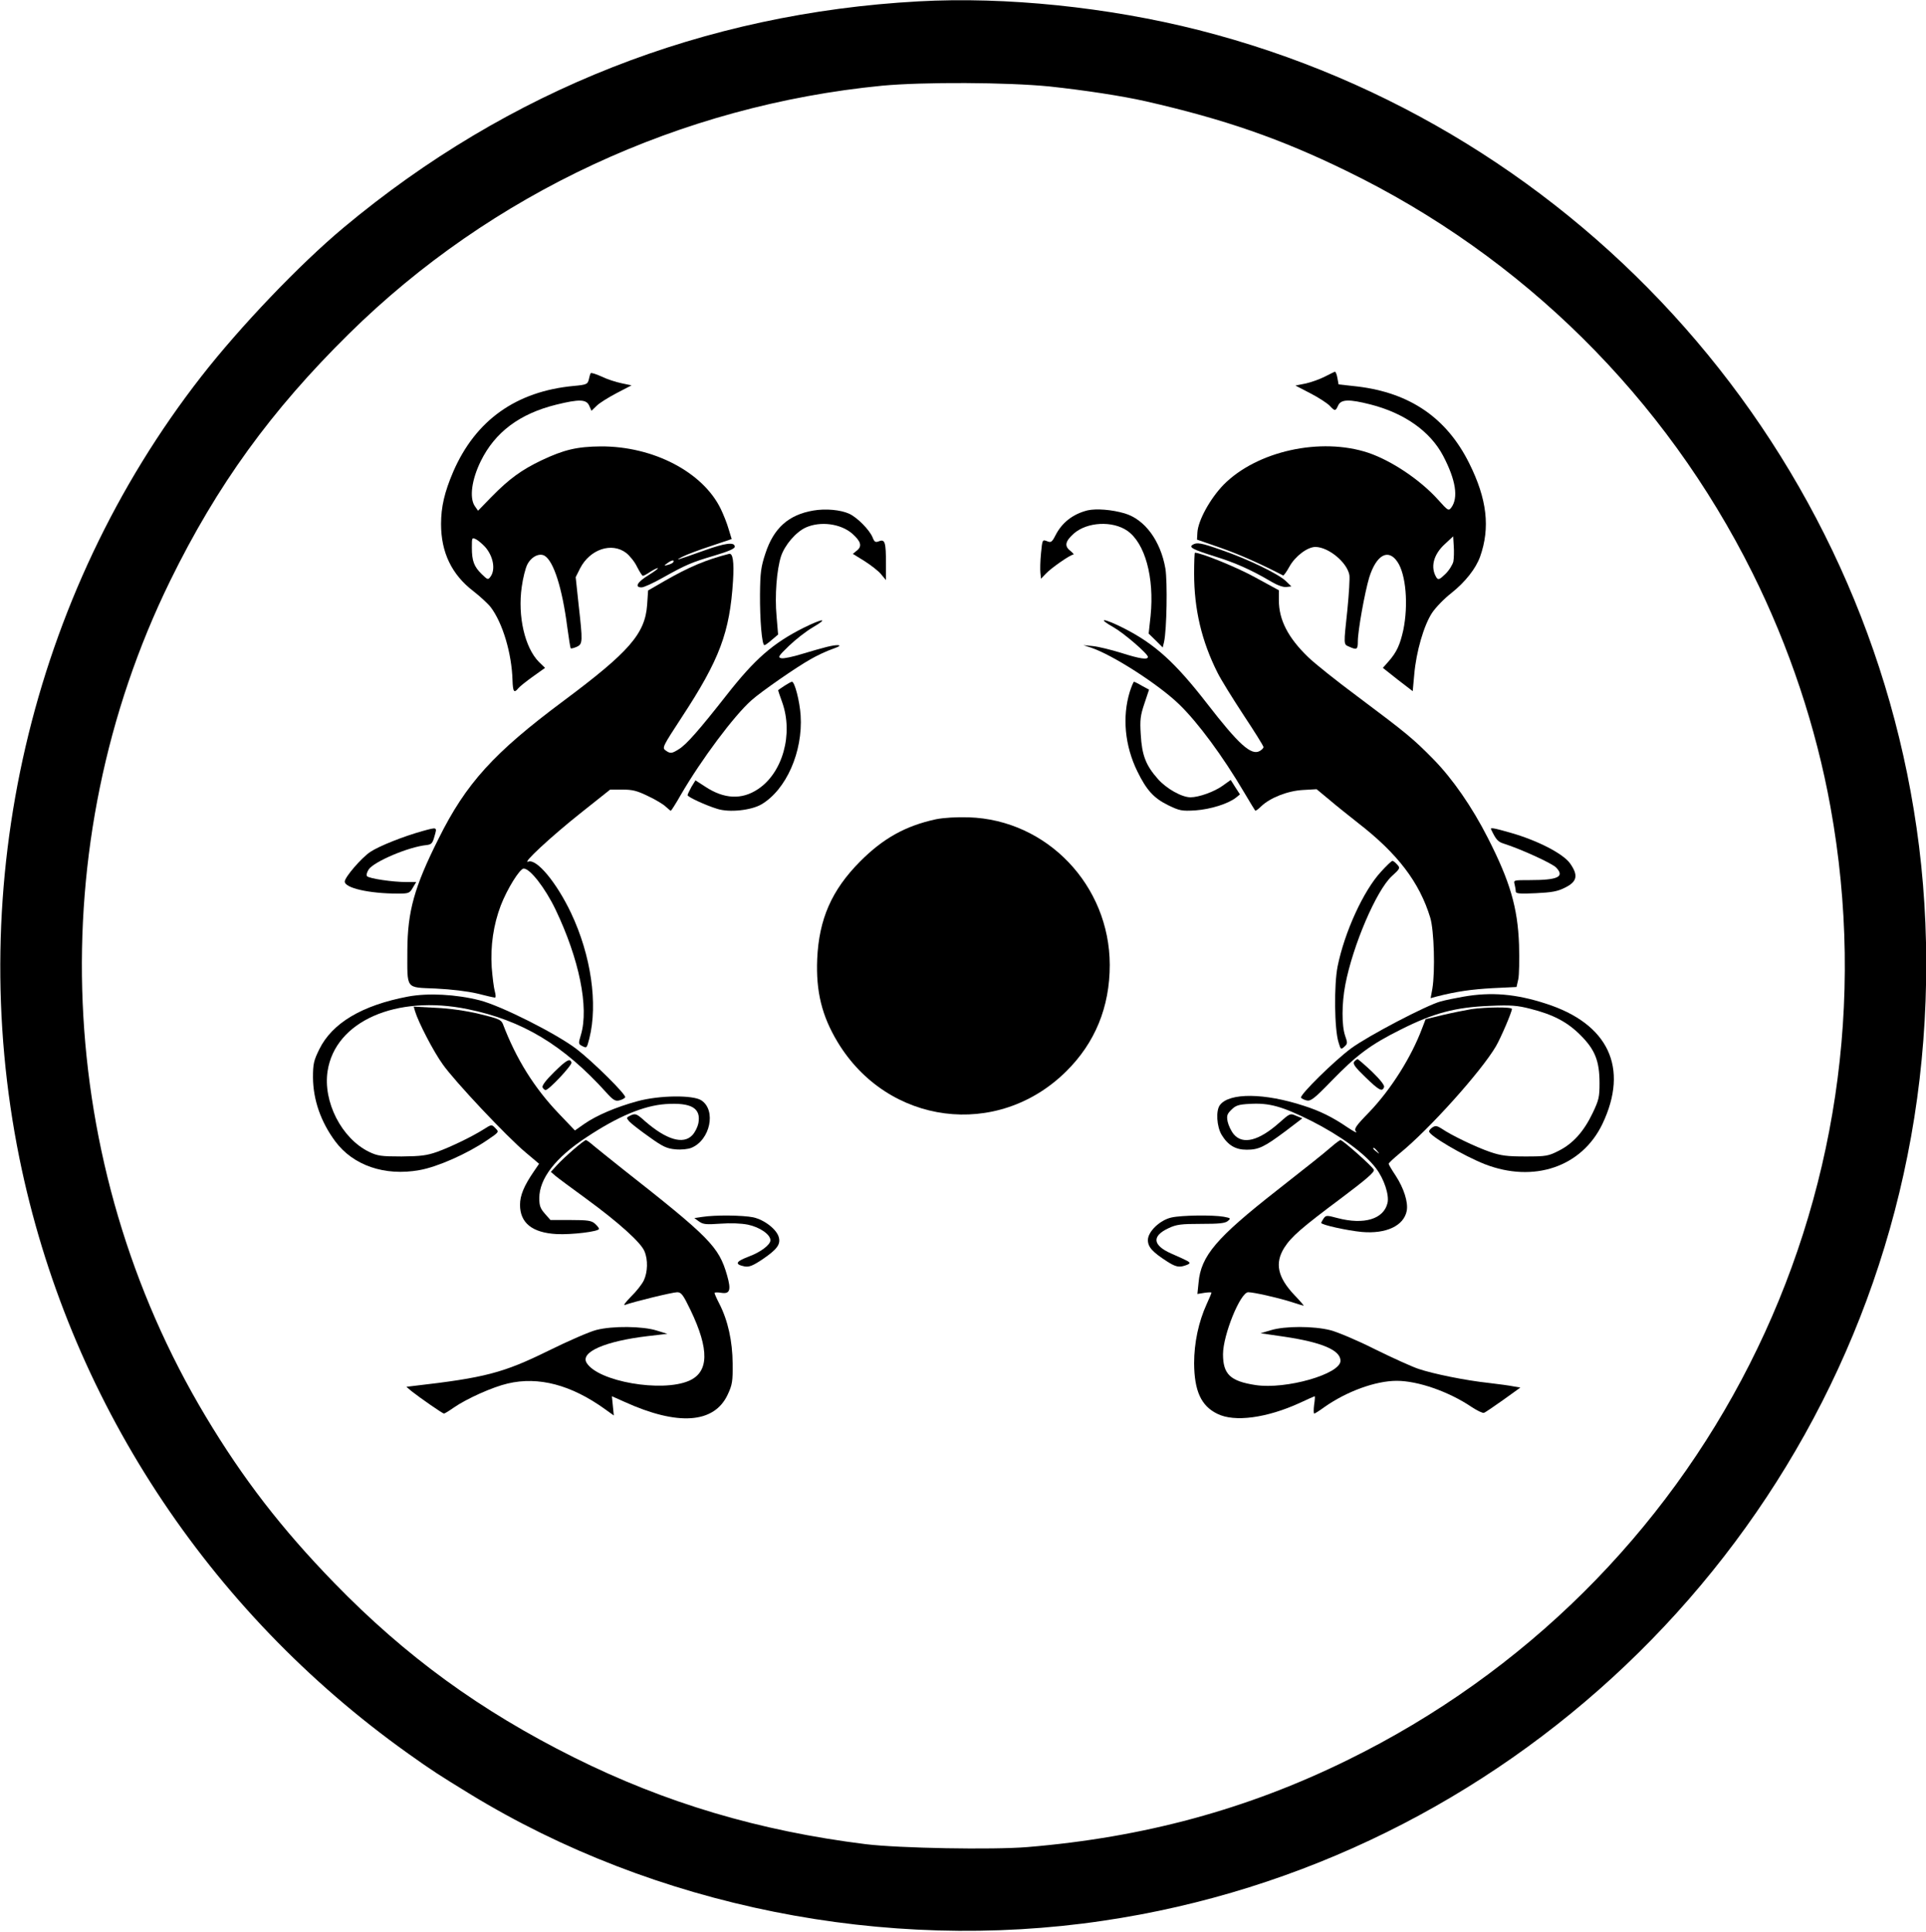 <?xml version="1.0" standalone="no"?>
<!DOCTYPE svg PUBLIC "-//W3C//DTD SVG 20010904//EN"
 "http://www.w3.org/TR/2001/REC-SVG-20010904/DTD/svg10.dtd">
<svg version="1.0" xmlns="http://www.w3.org/2000/svg"
 width="1000pt" height="1003pt" viewBox="0 0 1000 1003"
 preserveAspectRatio="xMidYMid meet">

<g transform="translate(0,1003) scale(0.1,-0.1)"
fill="#000000" stroke="none">
<path d="M4770 10023 c-1115 -61 -2130 -460 -2985 -1174 -230 -192 -539 -516
-740 -774 -885 -1135 -1233 -2636 -944 -4060 253 -1243 974 -2347 2019 -3091
125 -89 158 -110 321 -210 958 -585 2156 -825 3284 -658 2082 306 3768 1910
4179 3974 105 522 125 1081 60 1605 -254 2042 -1744 3731 -3741 4239 -469 119
-1002 174 -1453 149z m680 -442 c185 -20 375 -49 499 -77 408 -93 699 -194
1041 -361 916 -445 1655 -1177 2109 -2088 191 -384 330 -800 405 -1215 368
-2028 -652 -4040 -2509 -4950 -519 -255 -1057 -401 -1660 -451 -183 -15 -666
-6 -840 15 -554 69 -1041 214 -1516 451 -485 242 -873 524 -1244 906 -272 280
-473 540 -667 864 -786 1311 -856 2968 -184 4340 243 496 524 884 928 1282
738 728 1722 1186 2768 1288 214 20 650 18 870 -4z"/>
<path d="M3067 8092 c-3 -4 -7 -19 -10 -33 -6 -24 -12 -27 -78 -33 -299 -28
-510 -178 -626 -446 -45 -105 -63 -182 -63 -271 0 -147 55 -262 167 -348 36
-28 77 -66 91 -84 62 -82 109 -240 113 -379 2 -61 8 -69 30 -42 7 9 41 36 76
61 l63 45 -32 31 c-73 74 -111 237 -89 390 6 44 19 97 29 116 21 41 63 61 90
45 47 -29 91 -168 117 -368 8 -59 16 -110 18 -112 2 -3 16 1 31 7 32 15 32 25
10 221 l-15 141 23 46 c51 99 164 137 239 80 19 -15 45 -47 57 -73 13 -25 26
-46 30 -46 4 0 21 9 37 20 17 11 35 20 40 20 6 0 -16 -17 -47 -36 -59 -36 -75
-64 -37 -64 12 0 60 22 108 49 123 69 152 81 270 116 71 21 106 36 106 46 0
26 -49 20 -160 -20 -146 -52 -157 -55 -110 -31 22 11 88 36 147 55 l107 36
-16 52 c-8 29 -27 76 -41 105 -93 191 -350 325 -622 324 -124 -1 -192 -17
-310 -73 -102 -49 -166 -95 -259 -190 l-69 -71 -18 26 c-27 43 -15 135 32 231
74 151 202 247 393 294 118 29 155 28 170 -5 l12 -27 27 26 c15 15 62 44 104
66 l77 40 -52 11 c-29 6 -76 21 -104 35 -29 13 -54 21 -56 17z m-549 -901 c43
-48 56 -118 29 -155 -13 -18 -15 -17 -46 13 -40 39 -51 69 -51 137 0 54 0 54
23 43 12 -7 32 -24 45 -38z m978 -80 c-3 -5 -16 -11 -28 -14 -22 -6 -22 -5 -4
8 22 17 40 20 32 6z"/>
<path d="M6880 8075 c-25 -13 -69 -29 -99 -36 l-55 -11 77 -40 c43 -22 87 -51
100 -64 28 -30 31 -30 45 1 15 32 57 33 167 5 177 -45 311 -140 378 -267 66
-126 80 -218 42 -269 -14 -18 -17 -16 -69 42 -93 103 -241 202 -362 243 -247
82 -578 9 -751 -166 -69 -71 -132 -184 -136 -248 l-2 -37 124 -43 c99 -35 203
-81 323 -143 3 -2 18 19 33 46 29 53 93 102 135 102 68 -1 163 -79 176 -145 3
-16 -2 -97 -10 -179 -20 -188 -21 -181 9 -194 40 -18 45 -15 45 27 0 56 36
255 59 332 37 118 99 153 147 81 44 -65 57 -223 30 -354 -17 -76 -34 -114 -76
-162 l-30 -34 77 -61 78 -60 8 87 c10 118 50 255 92 319 19 29 64 75 100 103
73 58 128 128 150 190 53 150 36 299 -57 485 -117 235 -307 365 -579 398 l-99
11 -6 33 c-3 18 -9 33 -13 33 -3 -1 -26 -12 -51 -25z m666 -961 c-4 -16 -22
-46 -42 -65 -29 -28 -36 -31 -45 -19 -34 53 -17 121 44 176 l42 39 3 -50 c2
-28 1 -64 -2 -81z"/>
<path d="M4223 7379 c-129 -22 -206 -91 -249 -223 -23 -69 -27 -100 -28 -211
-1 -134 10 -265 23 -265 4 0 21 12 39 28 l32 27 -8 95 c-10 108 1 242 23 311
20 60 78 127 129 150 76 34 181 20 241 -32 45 -40 52 -65 25 -87 l-22 -18 60
-37 c33 -21 72 -51 86 -68 l26 -31 0 84 c0 112 -5 129 -35 118 -20 -8 -25 -5
-35 21 -17 39 -78 101 -120 121 -46 21 -123 28 -187 17z"/>
<path d="M5647 7380 c-76 -19 -133 -63 -167 -130 -18 -35 -23 -39 -44 -30 -24
9 -24 8 -31 -63 -4 -40 -5 -85 -3 -102 l3 -30 25 26 c29 31 128 99 142 99 6 0
-1 9 -15 20 -32 25 -26 50 19 90 69 60 200 67 277 14 92 -64 141 -242 121
-442 l-10 -92 37 -36 36 -36 7 29 c14 65 18 309 7 380 -25 145 -107 256 -211
287 -67 20 -148 26 -193 16z"/>
<path d="M6192 7201 c-21 -13 3 -25 118 -61 103 -32 187 -69 290 -130 32 -19
63 -30 79 -28 l26 3 -30 29 c-38 36 -198 114 -333 160 -108 38 -128 41 -150
27z"/>
<path d="M3785 7154 c-121 -31 -210 -69 -335 -141 l-85 -49 -5 -75 c-11 -150
-93 -244 -435 -499 -361 -269 -505 -427 -648 -715 -126 -251 -161 -377 -162
-580 0 -206 -12 -191 147 -198 82 -4 165 -14 216 -26 46 -12 87 -21 92 -21 5
0 4 15 -1 33 -5 17 -12 73 -16 124 -7 112 9 221 47 321 33 86 99 192 119 192
33 0 111 -100 165 -212 123 -257 175 -509 132 -652 -13 -43 -13 -47 4 -56 27
-14 26 -15 40 38 45 180 9 431 -95 651 -76 160 -179 283 -222 267 -37 -14 118
130 269 250 l156 124 64 0 c52 0 76 -6 133 -34 39 -18 80 -43 92 -55 12 -11
24 -21 26 -21 2 0 26 37 52 83 105 181 277 412 367 491 50 45 235 173 305 212
34 20 86 44 115 54 37 13 45 19 28 20 -28 0 -66 -10 -187 -46 -45 -14 -92 -24
-105 -22 -21 4 -18 10 38 64 33 32 89 76 125 97 84 49 52 47 -49 -3 -159 -80
-253 -162 -400 -350 -143 -182 -208 -256 -247 -280 -38 -24 -45 -24 -70 -6
-18 13 -13 22 85 172 196 299 249 439 266 709 6 98 -1 145 -21 139z"/>
<path d="M6200 7052 c0 -186 39 -351 121 -514 17 -35 78 -133 135 -220 57 -86
104 -161 104 -167 0 -6 -9 -15 -20 -21 -44 -24 -109 35 -273 247 -166 214
-271 309 -432 391 -105 53 -144 56 -52 4 54 -31 177 -137 177 -153 0 -16 -42
-10 -139 21 -52 16 -117 32 -145 35 l-51 5 40 -13 c113 -38 352 -192 458 -295
96 -93 225 -267 337 -457 29 -49 55 -92 57 -94 2 -3 16 7 31 22 47 45 139 81
218 85 l70 4 65 -54 c35 -30 103 -84 151 -122 204 -158 318 -307 374 -491 20
-66 26 -278 11 -369 l-9 -49 29 8 c105 27 184 38 293 44 l124 6 9 40 c5 22 6
103 4 180 -7 193 -47 329 -163 556 -82 161 -183 306 -281 406 -105 107 -139
135 -394 326 -108 80 -223 172 -256 204 -105 101 -153 194 -153 296 l0 52
-123 67 c-94 52 -281 128 -313 128 -2 0 -4 -49 -4 -108z"/>
<path d="M4073 6469 c-18 -12 -33 -22 -33 -23 0 -2 9 -29 21 -62 59 -165 3
-367 -126 -452 -84 -56 -176 -51 -273 13 l-51 33 -21 -34 c-11 -20 -20 -39
-20 -43 0 -9 92 -52 154 -71 62 -20 175 -8 229 23 129 76 216 273 204 462 -5
75 -31 175 -45 175 -4 0 -22 -10 -39 -21z"/>
<path d="M5866 6438 c-40 -130 -26 -280 39 -413 48 -98 85 -139 160 -176 60
-29 70 -31 142 -27 79 6 169 34 210 66 l21 17 -24 37 -24 38 -42 -30 c-43 -31
-123 -60 -167 -60 -45 0 -125 45 -169 95 -63 71 -83 124 -89 230 -5 77 -2 100
19 162 l24 72 -37 20 c-20 12 -39 21 -41 21 -3 0 -13 -24 -22 -52z"/>
<path d="M4860 5776 c-158 -34 -275 -99 -395 -220 -147 -148 -213 -299 -222
-506 -7 -168 24 -295 106 -431 260 -431 829 -505 1186 -153 151 149 227 335
227 554 -1 413 -326 753 -732 766 -64 2 -130 -2 -170 -10z"/>
<path d="M2195 5715 c-98 -27 -227 -78 -273 -109 -46 -31 -131 -130 -132 -153
-1 -34 127 -63 275 -63 57 0 62 2 78 30 l18 30 -53 0 c-70 0 -190 18 -202 30
-5 5 -2 19 8 35 27 41 208 118 301 127 25 3 31 9 41 46 14 48 15 48 -61 27z"/>
<path d="M7742 5723 c26 -54 35 -64 67 -74 88 -28 250 -102 271 -124 45 -48 9
-65 -137 -65 -84 0 -85 0 -79 -22 3 -13 6 -29 6 -37 0 -11 20 -13 104 -9 83 4
113 9 152 29 63 31 70 64 25 127 -37 50 -166 117 -305 157 -94 27 -110 29
-104 18z"/>
<path d="M7169 5502 c-90 -98 -188 -312 -224 -490 -19 -95 -17 -327 5 -395 11
-37 12 -38 30 -22 17 15 17 20 4 57 -18 52 -18 166 1 265 39 204 161 489 241
563 44 40 45 43 28 61 -9 10 -20 19 -24 19 -5 0 -32 -26 -61 -58z"/>
<path d="M2117 4855 c-237 -45 -392 -137 -459 -273 -29 -59 -33 -76 -33 -147
1 -117 41 -231 116 -332 93 -125 257 -181 436 -149 93 16 249 85 353 156 62
42 62 42 42 62 -19 20 -20 20 -59 -5 -60 -38 -171 -92 -243 -118 -54 -19 -85
-23 -185 -24 -107 0 -125 3 -169 24 -143 70 -240 261 -215 420 40 258 356 397
727 321 284 -58 497 -186 720 -433 35 -39 47 -46 67 -41 14 3 28 11 31 16 8
12 -168 186 -254 252 -106 80 -391 224 -502 252 -122 31 -268 39 -373 19z"/>
<path d="M7600 4855 c-41 -7 -95 -18 -120 -25 -72 -19 -377 -179 -464 -243
-87 -64 -269 -243 -261 -257 3 -4 16 -11 29 -14 21 -5 39 8 128 100 133 137
204 190 363 269 169 85 282 115 460 122 110 5 144 2 210 -15 119 -30 192 -68
261 -137 75 -75 99 -133 99 -250 0 -72 -4 -88 -36 -155 -46 -96 -102 -158
-175 -195 -55 -28 -66 -30 -174 -30 -95 0 -127 4 -185 24 -72 25 -198 85 -249
120 -23 15 -33 17 -47 8 -11 -7 -19 -16 -19 -22 1 -22 178 -126 289 -170 255
-99 504 -14 611 209 139 292 31 521 -295 625 -154 50 -282 61 -425 36z"/>
<path d="M2155 4779 c17 -57 96 -210 144 -276 61 -87 332 -375 430 -457 l70
-59 -28 -41 c-50 -73 -71 -123 -71 -172 0 -94 63 -145 190 -152 77 -4 220 13
220 27 0 5 -9 16 -21 27 -18 16 -37 19 -126 19 l-105 0 -29 33 c-23 26 -29 41
-29 80 0 102 84 211 244 316 164 109 298 165 412 173 134 9 185 -21 170 -100
-4 -19 -17 -46 -31 -61 -47 -51 -136 -24 -247 73 -42 38 -49 40 -72 30 -25
-12 -25 -13 -9 -32 10 -11 56 -47 103 -80 72 -52 93 -61 137 -65 30 -3 66 1
83 8 97 40 130 194 52 246 -42 29 -219 27 -332 -4 -111 -30 -213 -74 -275
-117 l-50 -35 -84 88 c-127 133 -221 283 -290 465 -9 22 -23 28 -122 52 -71
17 -156 29 -227 32 l-114 6 7 -24z"/>
<path d="M7640 4790 c-30 -5 -96 -18 -147 -30 l-91 -22 -18 -47 c-56 -150
-162 -318 -275 -436 -73 -75 -80 -87 -68 -102 8 -9 -13 2 -46 24 -76 52 -143
85 -225 111 -204 67 -387 69 -436 4 -22 -28 -17 -112 9 -155 33 -54 72 -77
130 -77 62 0 91 14 201 96 l88 67 -32 13 c-31 14 -33 13 -88 -36 -106 -94
-189 -115 -236 -60 -14 17 -28 47 -32 66 -6 30 -3 40 20 62 22 22 37 27 94 30
102 6 167 -12 320 -88 150 -76 277 -168 336 -246 42 -55 70 -139 60 -181 -20
-83 -121 -114 -259 -78 -56 15 -60 15 -72 -1 -7 -10 -13 -21 -13 -24 0 -10
136 -40 211 -47 126 -11 218 32 233 110 8 45 -15 117 -58 183 -20 30 -36 57
-36 61 1 5 26 28 56 53 153 124 424 426 501 557 26 45 83 178 83 194 0 11
-132 10 -210 -1z m-489 -737 c13 -16 12 -17 -3 -4 -10 7 -18 15 -18 17 0 8 8
3 21 -13z"/>
<path d="M2878 4464 c-42 -41 -65 -71 -61 -80 3 -7 10 -14 16 -14 17 0 139
130 134 143 -7 23 -25 14 -89 -49z"/>
<path d="M7031 4517 c-8 -11 4 -28 58 -80 71 -69 88 -78 97 -52 4 9 -19 38
-62 80 -38 36 -72 65 -75 65 -4 0 -12 -6 -18 -13z"/>
<path d="M2980 4063 c-30 -26 -70 -63 -88 -83 l-32 -35 23 -20 c13 -11 87 -66
164 -122 164 -120 281 -225 299 -270 19 -44 17 -108 -3 -151 -10 -21 -40 -59
-68 -86 -27 -28 -41 -46 -30 -42 42 16 247 66 271 66 21 0 31 -13 69 -92 99
-206 96 -323 -8 -368 -141 -61 -471 -4 -531 93 -35 56 96 113 316 139 l103 12
-55 17 c-72 23 -230 25 -314 3 -33 -8 -146 -57 -251 -109 -232 -114 -328 -139
-693 -181 l-42 -5 27 -23 c43 -34 161 -116 168 -116 4 0 27 14 51 31 68 47
202 107 280 125 160 38 330 -7 505 -133 l46 -33 -5 50 -5 50 65 -29 c277 -126
466 -113 536 37 24 51 27 69 26 162 -1 115 -24 222 -69 310 -14 27 -25 52 -25
56 0 4 16 4 35 1 45 -7 52 14 30 91 -43 149 -88 195 -550 558 -60 48 -125 100
-143 115 -18 16 -36 29 -40 29 -4 0 -32 -21 -62 -47z"/>
<path d="M6909 4072 c-45 -39 -115 -94 -279 -223 -314 -246 -395 -340 -407
-480 l-6 -58 37 6 c20 3 36 3 36 1 0 -3 -11 -30 -25 -60 -42 -92 -65 -201 -65
-307 1 -143 36 -221 120 -262 89 -45 257 -22 428 56 41 19 76 35 78 35 2 0 1
-20 -3 -45 -3 -25 -3 -45 1 -45 3 0 27 15 53 34 115 81 265 136 375 136 110 0
271 -56 389 -136 29 -19 58 -33 64 -30 7 2 52 33 100 67 l89 64 -35 6 c-19 4
-77 12 -129 18 -121 13 -288 47 -365 73 -33 11 -135 57 -226 102 -91 46 -196
90 -232 99 -87 22 -236 22 -308 0 l-54 -16 124 -18 c195 -29 291 -70 291 -125
0 -69 -284 -150 -441 -126 -131 20 -169 56 -169 160 0 100 90 322 131 322 28
0 148 -27 219 -49 36 -12 67 -21 69 -21 2 0 -19 25 -48 55 -88 93 -103 166
-53 246 37 58 90 104 299 260 126 95 171 133 166 145 -6 16 -161 154 -173 154
-4 0 -27 -17 -51 -38z"/>
<path d="M3645 3711 l-40 -6 25 -18 c21 -15 38 -16 110 -11 53 4 107 2 143 -5
62 -13 117 -51 117 -81 0 -24 -51 -62 -113 -85 -68 -26 -74 -40 -21 -51 23 -4
42 3 93 37 75 51 94 77 85 113 -10 42 -75 92 -133 105 -54 11 -197 13 -266 2z"/>
<path d="M6082 3708 c-59 -13 -122 -73 -122 -117 0 -36 23 -62 101 -112 38
-24 55 -29 79 -24 16 4 32 10 35 14 4 8 -1 11 -94 52 -97 43 -102 91 -13 132
40 19 65 22 168 22 93 0 125 3 139 15 17 14 15 15 -21 22 -56 10 -221 8 -272
-4z"/>
</g>
</svg>
